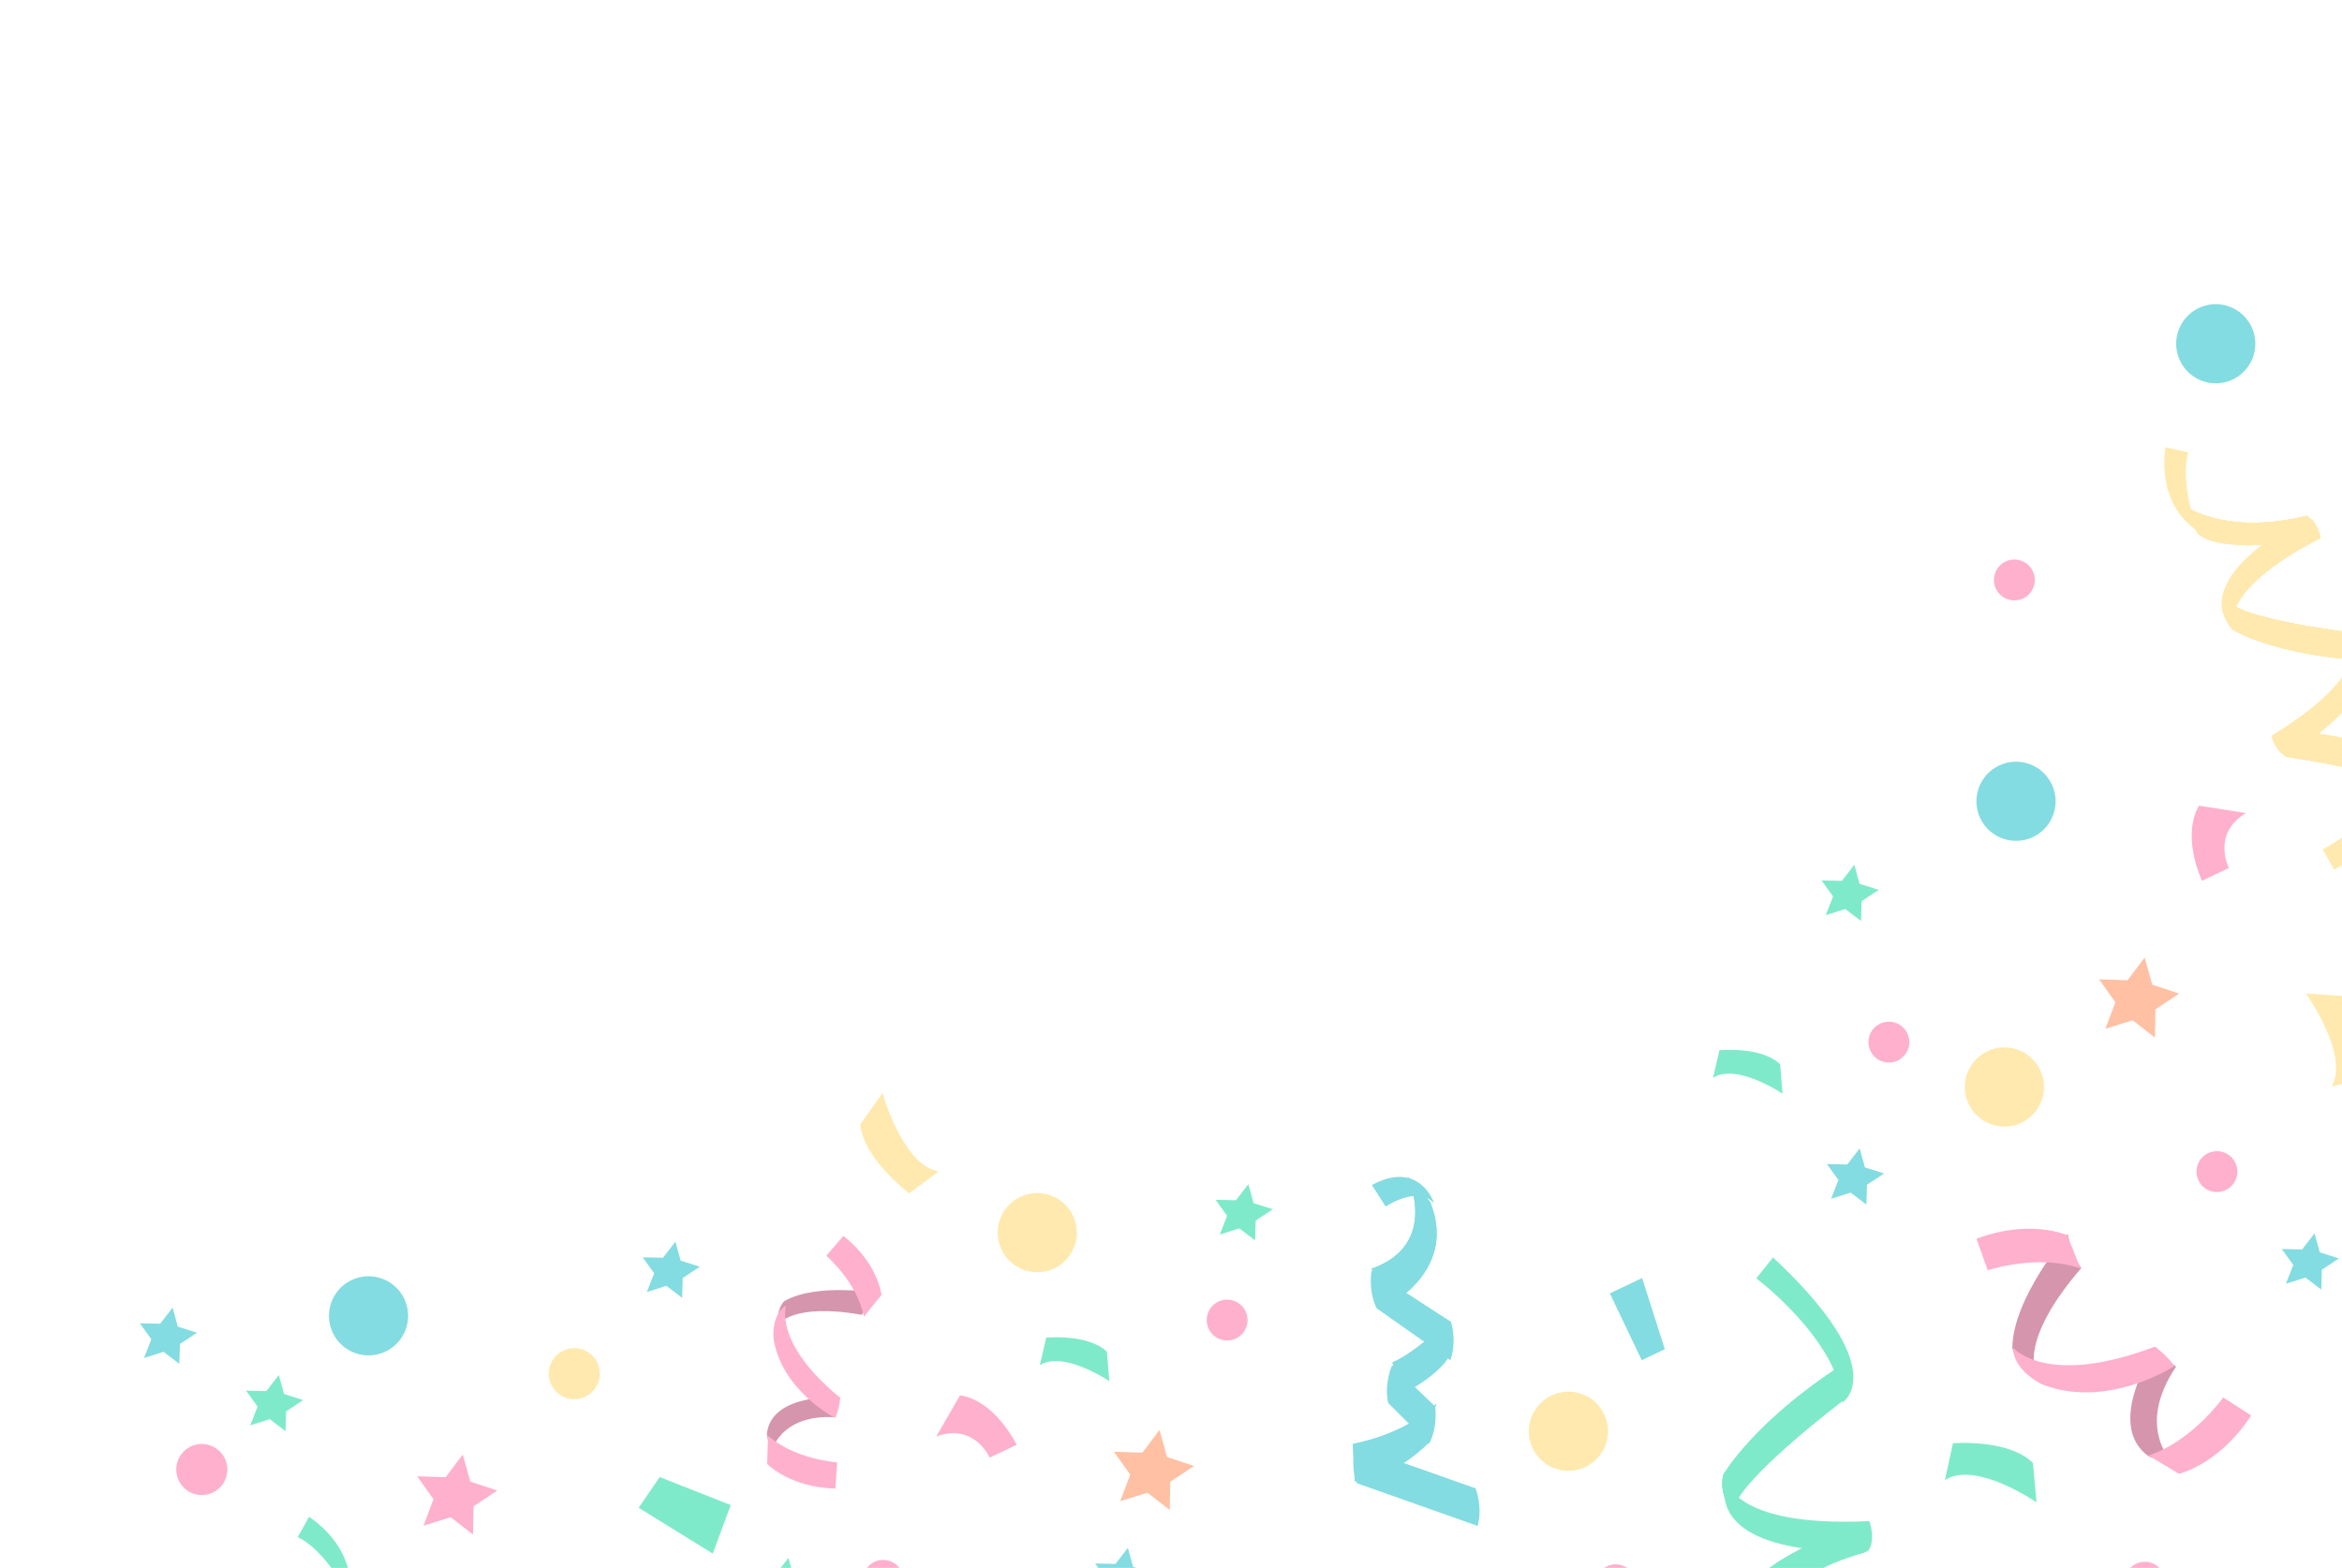 <svg width="917" height="614" viewBox="0 0 917 614" fill="none" xmlns="http://www.w3.org/2000/svg">
  <g opacity="0.5">
    <path fill-rule="evenodd" clip-rule="evenodd" d="M545.249 533.482L547.285 543.448L543.966 548.22C543.966 548.22 559.679 541.888 566.77 532.189L566.924 517.395C566.924 517.395 553.895 529.933 545.249 533.482Z" fill="#08B9C3"/>
    <path fill-rule="evenodd" clip-rule="evenodd" d="M545.249 533.482L547.285 543.448L543.966 548.22C543.966 548.22 559.679 541.888 566.77 532.189L566.924 517.395C566.924 517.395 553.895 529.933 545.249 533.482Z" fill="#08B9C3"/>
    <path fill-rule="evenodd" clip-rule="evenodd" d="M562.458 549.629C549.713 562.122 529.702 565.434 529.702 565.434L530.459 580.083C546.242 579.174 560.142 564.191 560.142 564.191L559.443 558.013L562.458 549.629Z" fill="#08B9C3"/>
    <path fill-rule="evenodd" clip-rule="evenodd" d="M562.458 549.629C549.713 562.122 529.702 565.434 529.702 565.434L530.459 580.083C546.242 579.174 560.142 564.191 560.142 564.191L559.443 558.013L562.458 549.629Z" fill="#08B9C3"/>
    <path fill-rule="evenodd" clip-rule="evenodd" d="M577.762 582.834L530.596 566.151C530.596 566.151 528.496 573.686 531.387 580.867L578.552 597.549C580.652 590.018 577.762 582.834 577.762 582.834Z" fill="#08B9C3"/>
    <path fill-rule="evenodd" clip-rule="evenodd" d="M561.882 550.694L545.059 534.643C545.059 534.643 541.798 541.843 543.548 549.431L559.56 565.397C563.21 558.374 561.882 550.694 561.882 550.694Z" fill="#08B9C3"/>
    <path fill-rule="evenodd" clip-rule="evenodd" d="M559.917 470.586L551.106 460.717C551.106 460.717 563.877 487.385 536.991 496.835L545.457 509.958C545.457 509.958 570.523 496.292 559.917 470.586Z" fill="#08B9C3"/>
    <path fill-rule="evenodd" clip-rule="evenodd" d="M559.917 470.586L551.106 460.717C551.106 460.717 563.877 487.385 536.991 496.835L545.457 509.958C545.457 509.958 570.523 496.292 559.917 470.586Z" fill="#08B9C3"/>
    <path fill-rule="evenodd" clip-rule="evenodd" d="M537.151 464.039L542.546 472.483C542.546 472.483 554.98 464.04 561.532 471.189C561.532 471.189 555.951 453.949 537.151 464.039Z" fill="#08B9C3"/>
    <path fill-rule="evenodd" clip-rule="evenodd" d="M568.161 517.643L537.048 497.504C537.048 497.504 535.544 505.284 539.043 512.357L567.891 532.643C570.55 525.164 568.161 517.643 568.161 517.643Z" fill="#08B9C3"/>
    <path fill-rule="evenodd" clip-rule="evenodd" d="M844.171 527.535C844.171 527.535 823.504 557.75 841.413 570.384L851.61 573.851C851.61 573.851 835.383 559.837 852.051 535.143L847.305 531.887L844.171 527.535Z" fill="#AC2C5B"/>
    <path fill-rule="evenodd" clip-rule="evenodd" d="M809.621 483.239C809.621 483.239 788.006 508.207 787.927 527.98C787.927 527.98 788.954 533.337 797.08 536.88C797.08 536.88 790.596 524.77 814.888 496.59L811.156 490.541L809.621 483.239Z" fill="#AC2C5B"/>
    <path fill-rule="evenodd" clip-rule="evenodd" d="M773.859 485.121L778.302 497.434C778.302 497.434 797.75 490.888 814.573 496.706L809.415 483.687C809.415 483.687 794.703 477.141 773.859 485.121Z" fill="#FF629B"/>
    <path fill-rule="evenodd" clip-rule="evenodd" d="M881.422 554.29L870.492 547.232C870.492 547.232 858.465 564.308 841.257 569.966L853.194 577.148C853.194 577.148 869.105 573.351 881.422 554.29Z" fill="#FF629B"/>
    <path fill-rule="evenodd" clip-rule="evenodd" d="M788.272 527.807C788.272 527.807 801.385 543.443 843.646 527.362C843.646 527.362 847.506 529.709 851.398 534.927C851.398 534.927 824.973 552.249 799.453 542.033C799.453 542.033 788.127 536.667 788.272 527.807Z" fill="#FF629B"/>
    <path fill-rule="evenodd" clip-rule="evenodd" d="M872.72 339.873C872.72 339.873 865.797 326.556 879.402 318.397L861.083 315.509C861.083 315.509 853.803 325.082 862.148 344.922L872.72 339.873Z" fill="#FF629B"/>
    <path fill-rule="evenodd" clip-rule="evenodd" d="M912.962 425.492L926.898 421.896C926.898 421.896 927.73 399.609 917.949 390.052L902.861 389.048C902.861 389.048 920.053 413.029 912.962 425.492Z" fill="#FFD35E"/>
    <path fill-rule="evenodd" clip-rule="evenodd" d="M832.588 623.04C830.684 619.053 832.373 614.278 836.36 612.373C840.348 610.469 845.122 612.158 847.026 616.145C848.93 620.131 847.243 624.907 843.255 626.811C839.268 628.716 834.491 627.026 832.588 623.04Z" fill="#FF629B"/>
    <path fill-rule="evenodd" clip-rule="evenodd" d="M473.256 520.383C471.352 516.396 473.041 511.62 477.028 509.716C481.016 507.812 485.79 509.501 487.694 513.488C489.598 517.474 487.911 522.25 483.923 524.154C479.936 526.059 475.16 524.369 473.256 520.383Z" fill="#FF629B"/>
    <path fill-rule="evenodd" clip-rule="evenodd" d="M338.572 622.316C336.668 618.329 338.357 613.553 342.345 611.649C346.332 609.745 351.106 611.433 353.01 615.421C354.914 619.406 353.227 624.183 349.24 626.087C345.252 627.991 340.476 626.301 338.572 622.316Z" fill="#FF629B"/>
    <path fill-rule="evenodd" clip-rule="evenodd" d="M625.407 624.032C623.503 620.045 625.192 615.269 629.179 613.365C633.167 611.461 637.941 613.15 639.845 617.137C641.749 621.123 640.062 625.899 636.074 627.803C632.087 629.707 627.311 628.018 625.407 624.032Z" fill="#FF629B"/>
    <path fill-rule="evenodd" clip-rule="evenodd" d="M732.363 411.532C730.459 407.544 732.148 402.769 736.135 400.865C740.123 398.96 744.897 400.649 746.801 404.636C748.704 408.622 747.018 413.398 743.03 415.303C739.043 417.207 734.266 415.517 732.363 411.532Z" fill="#FF629B"/>
    <path fill-rule="evenodd" clip-rule="evenodd" d="M781.501 230.561C779.597 226.574 781.286 221.798 785.274 219.894C789.261 217.99 794.035 219.679 795.939 223.666C797.844 227.653 796.156 232.428 792.169 234.332C788.181 236.236 783.405 234.548 781.501 230.561Z" fill="#FF629B"/>
    <path fill-rule="evenodd" clip-rule="evenodd" d="M860.803 462.249C858.899 458.262 860.588 453.486 864.575 451.582C868.563 449.678 873.337 451.367 875.241 455.354C877.145 459.341 875.458 464.116 871.47 466.02C867.483 467.924 862.707 466.236 860.803 462.249Z" fill="#FF629B"/>
    <path fill-rule="evenodd" clip-rule="evenodd" d="M770.821 432.345C767.132 424.621 770.402 415.369 778.128 411.679C785.854 407.989 795.106 411.261 798.794 418.986C802.483 426.71 799.213 435.963 791.487 439.653C783.761 443.342 774.509 440.069 770.821 432.345Z" fill="#FFD35E"/>
    <path fill-rule="evenodd" clip-rule="evenodd" d="M730.792 471.718L724.604 467.012L716.957 469.435L719.827 462.102L715.329 455.83L723.288 456.005L728.154 449.706L730.205 457.146L737.712 459.524L731.02 463.948L730.792 471.718Z" fill="#08B9C3"/>
    <path fill-rule="evenodd" clip-rule="evenodd" d="M728.691 360.665L722.503 355.959L714.856 358.383L717.726 351.049L713.229 344.778L721.187 344.951L726.053 338.654L728.105 346.093L735.611 348.471L728.919 352.895L728.691 360.665Z" fill="#00D594"/>
    <path fill-rule="evenodd" clip-rule="evenodd" d="M491.431 485.726L485.243 481.02L477.596 483.444L480.466 476.11L475.968 469.839L483.926 470.012L488.793 463.715L490.844 471.154L498.35 473.532L491.659 477.956L491.431 485.726Z" fill="#00D594"/>
    <path fill-rule="evenodd" clip-rule="evenodd" d="M311.347 632.065L305.159 627.359L297.512 629.782L300.382 622.449L295.884 616.178L303.843 616.351L308.709 610.053L310.76 617.493L318.267 619.871L311.575 624.295L311.347 632.065Z" fill="#00D594"/>
    <path fill-rule="evenodd" clip-rule="evenodd" d="M111.807 560.451L105.619 555.745L97.972 558.169L100.842 550.834L96.344 544.564L104.303 544.738L109.169 538.439L111.22 545.878L118.727 548.257L112.035 552.681L111.807 560.451Z" fill="#00D594"/>
    <path fill-rule="evenodd" clip-rule="evenodd" d="M267.097 508.231L260.909 503.525L253.262 505.949L256.132 498.614L251.634 492.344L259.593 492.518L264.459 486.219L266.51 493.658L274.017 496.037L267.325 500.461L267.097 508.231Z" fill="#08B9C3"/>
    <path fill-rule="evenodd" clip-rule="evenodd" d="M444.256 628.147L438.068 623.441L430.421 625.865L433.29 618.53L428.793 612.26L436.752 612.434L441.617 606.135L443.668 613.574L451.175 615.953L444.484 620.377L444.256 628.147Z" fill="#08B9C3"/>
    <path fill-rule="evenodd" clip-rule="evenodd" d="M568.726 636.094L562.538 631.388L554.891 633.812L557.761 626.477L553.263 620.207L561.222 620.381L566.088 614.082L568.139 621.521L575.646 623.9L568.954 628.324L568.726 636.094Z" fill="#08B9C3"/>
    <path fill-rule="evenodd" clip-rule="evenodd" d="M70.219 534.079L64.031 529.373L56.384 531.797L59.254 524.462L54.756 518.192L62.715 518.366L67.581 512.067L69.632 519.506L77.139 521.885L70.447 526.309L70.219 534.079Z" fill="#08B9C3"/>
    <path fill-rule="evenodd" clip-rule="evenodd" d="M908.887 504.99L902.699 500.284L895.052 502.708L897.923 495.374L893.424 489.103L901.383 489.277L906.249 482.978L908.301 490.418L915.807 492.796L909.115 497.22L908.887 504.99Z" fill="#08B9C3"/>
    <path fill-rule="evenodd" clip-rule="evenodd" d="M843.737 406.31L835.019 399.529L824.361 402.864L828.268 392.481L821.886 383.5L833.018 383.863L839.732 374.977L842.705 385.586L853.237 389.074L843.944 395.267L843.737 406.31Z" fill="#FF8249"/>
    <path fill-rule="evenodd" clip-rule="evenodd" d="M328.791 547.104C328.791 547.104 301.896 545.4 300.257 561.534L301.719 569.313C301.719 569.313 304.854 553.725 326.752 554.978L327.128 550.735L328.791 547.104Z" fill="#AC2C5B"/>
    <path fill-rule="evenodd" clip-rule="evenodd" d="M344.213 506.463C344.213 506.463 319.976 502.089 307.071 509.527C307.071 509.527 303.959 512.211 304.647 518.752C304.647 518.752 310.145 510.019 337.462 514.888L340.023 510.21L344.213 506.463Z" fill="#AC2C5B"/>
    <path fill-rule="evenodd" clip-rule="evenodd" d="M330.238 483.973L323.552 491.734C323.552 491.734 335.649 502.132 338.258 515.604L345.146 507.089C345.146 507.089 343.865 494.74 330.238 483.973Z" fill="#FF629B"/>
    <path fill-rule="evenodd" clip-rule="evenodd" d="M327.065 582.921L327.779 572.656C327.779 572.656 311.296 571.532 300.763 562.237L300.35 573.232C300.35 573.232 309.091 582.416 327.065 582.921Z" fill="#FF629B"/>
    <path fill-rule="evenodd" clip-rule="evenodd" d="M307.791 511.294C307.791 511.294 302.654 525.748 328.977 547.386C328.977 547.386 328.918 550.796 327.023 555.302C327.023 555.302 305.877 544.497 302.834 523.953C302.834 523.953 302.02 514.524 307.791 511.294Z" fill="#FF629B"/>
    <path fill-rule="evenodd" clip-rule="evenodd" d="M908.479 210.242L903.35 201.915C869.463 210.449 853.26 196.718 853.26 196.718L860.647 209.09C871.756 218.048 908.479 210.242 908.479 210.242Z" fill="#FFD35E"/>
    <path fill-rule="evenodd" clip-rule="evenodd" d="M874.346 246.636C874.346 246.636 890.748 256.773 926.068 258.547C926.068 258.547 925.584 253.366 921.298 247.774C921.298 247.774 877.491 242.76 871.43 234.772C871.43 234.772 869.305 240.954 874.346 246.636Z" fill="#FFD35E"/>
    <path fill-rule="evenodd" clip-rule="evenodd" d="M942.885 298.661C942.885 298.661 930.688 288.435 895.467 286.143C895.467 286.143 890.622 290.586 894.969 296.344C894.969 296.344 939.807 302.568 945.956 310.791C945.956 310.791 947.989 304.524 942.885 298.661Z" fill="#FFD35E"/>
    <path fill-rule="evenodd" clip-rule="evenodd" d="M908.479 210.242L903.35 201.915C869.463 210.449 853.26 196.718 853.26 196.718L860.647 209.09C871.756 218.048 908.479 210.242 908.479 210.242Z" fill="#FFD35E"/>
    <path fill-rule="evenodd" clip-rule="evenodd" d="M874.346 246.636C874.346 246.636 890.748 256.773 926.068 258.547C926.068 258.547 925.584 253.366 921.298 247.774C921.298 247.774 877.491 242.76 871.43 234.772C871.43 234.772 869.305 240.954 874.346 246.636Z" fill="#FFD35E"/>
    <path fill-rule="evenodd" clip-rule="evenodd" d="M942.885 298.661C942.885 298.661 930.688 288.435 895.467 286.143C895.467 286.143 890.622 290.586 894.969 296.344C894.969 296.344 939.807 302.568 945.956 310.791C945.956 310.791 947.989 304.524 942.885 298.661Z" fill="#FFD35E"/>
    <path fill-rule="evenodd" clip-rule="evenodd" d="M908.479 210.242L903.35 201.915C869.463 210.449 853.26 196.718 853.26 196.718L860.647 209.09C871.756 218.048 908.479 210.242 908.479 210.242Z" fill="#FFD35E"/>
    <path fill-rule="evenodd" clip-rule="evenodd" d="M874.346 246.636C874.346 246.636 890.748 256.773 926.068 258.547C926.068 258.547 925.584 253.366 921.298 247.774C921.298 247.774 877.491 242.76 871.43 234.772C871.43 234.772 869.305 240.954 874.346 246.636Z" fill="#FFD35E"/>
    <path fill-rule="evenodd" clip-rule="evenodd" d="M942.885 298.661C942.885 298.661 930.688 288.435 895.467 286.143C895.467 286.143 890.622 290.586 894.969 296.344C894.969 296.344 939.807 302.568 945.956 310.791C945.956 310.791 947.989 304.524 942.885 298.661Z" fill="#FFD35E"/>
    <path fill-rule="evenodd" clip-rule="evenodd" d="M908.479 210.242L903.35 201.915C869.463 210.449 853.26 196.718 853.26 196.718L860.647 209.09C871.756 218.048 908.479 210.242 908.479 210.242Z" fill="#FFD35E"/>
    <path fill-rule="evenodd" clip-rule="evenodd" d="M874.346 246.636C874.346 246.636 890.748 256.773 926.068 258.547C926.068 258.547 925.584 253.366 921.298 247.774C921.298 247.774 877.491 242.76 871.43 234.772C871.43 234.772 869.305 240.954 874.346 246.636Z" fill="#FFD35E"/>
    <path fill-rule="evenodd" clip-rule="evenodd" d="M942.885 298.661C942.885 298.661 930.688 288.435 895.467 286.143C895.467 286.143 890.622 290.586 894.969 296.344C894.969 296.344 939.807 302.568 945.956 310.791C945.956 310.791 947.989 304.524 942.885 298.661Z" fill="#FFD35E"/>
    <path fill-rule="evenodd" clip-rule="evenodd" d="M913.965 340.549L909.452 332.63C909.452 332.63 939.093 317.068 943.482 296.532C943.482 296.532 962.61 312.841 913.965 340.549Z" fill="#FFD35E"/>
    <path fill-rule="evenodd" clip-rule="evenodd" d="M874.503 247.11C874.503 247.11 866.979 232.095 908.711 210.731C908.711 210.731 907.68 204.264 903.504 202.231C903.504 202.231 855.057 225.612 874.503 247.11Z" fill="#FFD35E"/>
    <path fill-rule="evenodd" clip-rule="evenodd" d="M921.093 249.373C921.093 249.373 929.653 263.664 889.316 288.118C889.316 288.118 890.793 294.443 895.112 296.134C895.112 296.134 942.031 269.154 921.093 249.373Z" fill="#FFD35E"/>
    <path fill-rule="evenodd" clip-rule="evenodd" d="M860.455 207.939C860.455 207.939 853.206 189.247 856.847 177.136L847.921 175.138C847.921 175.138 843.599 196.737 860.455 207.939Z" fill="#FFD35E"/>
    <path fill-rule="evenodd" clip-rule="evenodd" d="M387.506 570.809C387.506 570.809 381.5 557.054 366.603 562.507L375.872 546.445C375.872 546.445 387.893 546.8 398.078 565.761L387.506 570.809Z" fill="#FF629B"/>
    <path fill-rule="evenodd" clip-rule="evenodd" d="M761.518 579.609L764.654 565.174C764.654 565.174 786.402 563.325 796 572.917L797.39 588.327C797.39 588.327 773.5 571.788 761.518 579.609Z" fill="#00D594"/>
    <path fill-rule="evenodd" clip-rule="evenodd" d="M670.731 422.065L673.239 411.256C673.239 411.256 689.798 409.69 697.017 416.773L697.943 428.271C697.943 428.271 679.913 416.121 670.731 422.065Z" fill="#00D594"/>
    <path fill-rule="evenodd" clip-rule="evenodd" d="M407.129 534.63L409.637 523.821C409.637 523.821 426.196 522.256 433.415 529.339L434.341 540.836C434.341 540.836 416.311 528.687 407.129 534.63Z" fill="#00D594"/>
    <path fill-rule="evenodd" clip-rule="evenodd" d="M367.536 458.722L355.979 467.301C355.979 467.301 338.122 453.938 336.838 440.325L345.541 427.958C345.541 427.958 353.384 456.402 367.536 458.722Z" fill="#FFD35E"/>
    <path fill-rule="evenodd" clip-rule="evenodd" d="M642.824 532.657L630.326 506.488L642.96 500.455L651.848 528.348L642.824 532.657Z" fill="#08B9C3"/>
    <path fill-rule="evenodd" clip-rule="evenodd" d="M279.072 608.382L250.061 590.427L258.302 578.407L286.129 589.378L279.072 608.382Z" fill="#00D594"/>
    <path fill-rule="evenodd" clip-rule="evenodd" d="M519.218 627.728C515.528 620.002 506.278 616.731 498.552 620.421C490.826 624.11 487.555 633.361 491.244 641.087C494.933 648.812 504.185 652.084 511.911 648.394C519.637 644.705 522.907 635.453 519.218 627.728Z" fill="#08B9C3"/>
    <path fill-rule="evenodd" clip-rule="evenodd" d="M803.352 307.107C799.663 299.382 790.411 296.109 782.685 299.799C774.959 303.488 771.689 312.742 775.378 320.466C779.067 328.19 788.318 331.462 796.044 327.772C803.77 324.083 807.041 314.831 803.352 307.107Z" fill="#08B9C3"/>
    <path fill-rule="evenodd" clip-rule="evenodd" d="M881.555 127.927C877.867 120.203 868.615 116.93 860.889 120.619C853.163 124.309 849.893 133.562 853.582 141.287C857.27 149.009 866.522 152.283 874.248 148.593C881.974 144.904 885.243 135.65 881.555 127.927Z" fill="#08B9C3"/>
    <path fill-rule="evenodd" clip-rule="evenodd" d="M158.287 508.597C154.598 500.871 145.346 497.598 137.62 501.288C129.894 504.978 126.624 514.23 130.314 521.956C134.002 529.679 143.253 532.951 150.979 529.262C158.705 525.572 161.976 516.32 158.287 508.597Z" fill="#08B9C3"/>
    <path fill-rule="evenodd" clip-rule="evenodd" d="M233.881 533.615C231.502 528.633 225.532 526.52 220.548 528.901C215.564 531.281 213.454 537.252 215.833 542.234C218.214 547.218 224.183 549.328 229.167 546.948C234.151 544.568 236.261 538.599 233.881 533.615Z" fill="#FFD35E"/>
    <path fill-rule="evenodd" clip-rule="evenodd" d="M88.029 571.141C85.65 566.159 79.68 564.046 74.696 566.426C69.712 568.807 67.602 574.778 69.981 579.76C72.362 584.744 78.331 586.854 83.315 584.474C88.299 582.094 90.409 576.125 88.029 571.141Z" fill="#FF629B"/>
    <path fill-rule="evenodd" clip-rule="evenodd" d="M420.123 476.015C416.434 468.291 407.183 465.02 399.457 468.709C391.731 472.399 388.46 481.65 392.149 489.374C395.838 497.099 405.091 500.373 412.817 496.683C420.543 492.993 423.812 483.74 420.123 476.015Z" fill="#FFD35E"/>
    <path fill-rule="evenodd" clip-rule="evenodd" d="M628.092 553.791C624.403 546.066 615.152 542.796 607.426 546.485C599.7 550.175 596.429 559.426 600.118 567.15C603.807 574.875 613.059 578.149 620.785 574.459C628.511 570.769 631.781 561.516 628.092 553.791Z" fill="#FFD35E"/>
    <path fill-rule="evenodd" clip-rule="evenodd" d="M458.005 591.305L458.211 580.262L467.504 574.069L456.972 570.581L454 559.972L447.285 568.858L436.153 568.495L442.536 577.476L438.628 587.86L449.286 584.524L458.005 591.305Z" fill="#FF8249"/>
    <path fill-rule="evenodd" clip-rule="evenodd" d="M185.198 600.913L185.404 589.87L194.697 583.677L184.165 580.189L181.193 569.58L174.478 578.466L163.346 578.103L169.729 587.084L165.821 597.467L176.479 594.132L185.198 600.913Z" fill="#FF629B"/>
    <path fill-rule="evenodd" clip-rule="evenodd" d="M105.591 661.52L102.811 652.022C131.853 632.469 132.449 611.016 132.449 611.016L136.735 624.949C135.985 639.35 105.591 661.52 105.591 661.52Z" fill="#00D594"/>
    <path fill-rule="evenodd" clip-rule="evenodd" d="M105.591 661.52L102.811 652.022C131.853 632.469 132.449 611.016 132.449 611.016L136.735 624.949C135.985 639.35 105.591 661.52 105.591 661.52Z" fill="#00D594"/>
    <path fill-rule="evenodd" clip-rule="evenodd" d="M105.591 661.52L102.811 652.022C131.853 632.469 132.449 611.016 132.449 611.016L136.735 624.949C135.985 639.35 105.591 661.52 105.591 661.52Z" fill="#00D594"/>
    <path fill-rule="evenodd" clip-rule="evenodd" d="M105.591 661.52L102.811 652.022C131.853 632.469 132.449 611.016 132.449 611.016L136.735 624.949C135.985 639.35 105.591 661.52 105.591 661.52Z" fill="#00D594"/>
    <path fill-rule="evenodd" clip-rule="evenodd" d="M136.822 625.219C136.822 625.219 127.871 607.35 116.57 601.919L120.985 593.996C120.985 593.996 139.704 605.283 136.822 625.219Z" fill="#00D594"/>
    <path fill-rule="evenodd" clip-rule="evenodd" d="M731.086 595.8L730.71 607.653C691.118 618.65 682.593 642.769 682.593 642.769L682.912 625.304C689.025 609.248 731.086 595.8 731.086 595.8Z" fill="#00D594"/>
    <path fill-rule="evenodd" clip-rule="evenodd" d="M674.763 577.563C674.763 577.563 686.484 556.99 721.377 534.449C721.377 534.449 724.631 544.254 721.053 548.826C721.053 548.826 680.164 579.708 678.543 591.474C678.543 591.474 672.87 586.365 674.763 577.563Z" fill="#00D594"/>
    <path fill-rule="evenodd" clip-rule="evenodd" d="M731.086 595.8L730.71 607.653C691.118 618.65 682.593 642.769 682.593 642.769L682.912 625.304C689.025 609.248 731.086 595.8 731.086 595.8Z" fill="#00D594"/>
    <path fill-rule="evenodd" clip-rule="evenodd" d="M674.763 577.563C674.763 577.563 686.484 556.99 721.377 534.449C721.377 534.449 724.631 544.254 721.053 548.826C721.053 548.826 680.164 579.708 678.543 591.474C678.543 591.474 672.87 586.365 674.763 577.563Z" fill="#00D594"/>
    <path fill-rule="evenodd" clip-rule="evenodd" d="M731.086 595.8L730.71 607.653C691.118 618.65 682.593 642.769 682.593 642.769L682.912 625.304C689.025 609.248 731.086 595.8 731.086 595.8Z" fill="#00D594"/>
    <path fill-rule="evenodd" clip-rule="evenodd" d="M674.763 577.563C674.763 577.563 686.484 556.99 721.377 534.449C721.377 534.449 724.631 544.254 721.053 548.826C721.053 548.826 680.164 579.708 678.543 591.474C678.543 591.474 672.87 586.365 674.763 577.563Z" fill="#00D594"/>
    <path fill-rule="evenodd" clip-rule="evenodd" d="M731.086 595.8L730.71 607.653C691.118 618.65 682.593 642.769 682.593 642.769L682.912 625.304C689.025 609.248 731.086 595.8 731.086 595.8Z" fill="#00D594"/>
    <path fill-rule="evenodd" clip-rule="evenodd" d="M674.763 577.563C674.763 577.563 686.484 556.99 721.377 534.449C721.377 534.449 724.631 544.254 721.053 548.826C721.053 548.826 680.164 579.708 678.543 591.474C678.543 591.474 672.87 586.365 674.763 577.563Z" fill="#00D594"/>
    <path fill-rule="evenodd" clip-rule="evenodd" d="M694.211 492.402L687.659 500.594C687.659 500.594 719.659 524.659 721.416 549.226C721.416 549.226 741.552 536.496 694.211 492.402Z" fill="#00D594"/>
    <path fill-rule="evenodd" clip-rule="evenodd" d="M675.708 578.575C675.708 578.575 676.577 598.242 731.952 595.667C731.952 595.667 734.605 602.85 731.467 607.355C731.467 607.355 668.002 611.792 675.708 578.575Z" fill="#00D594"/>
  </g>
</svg>